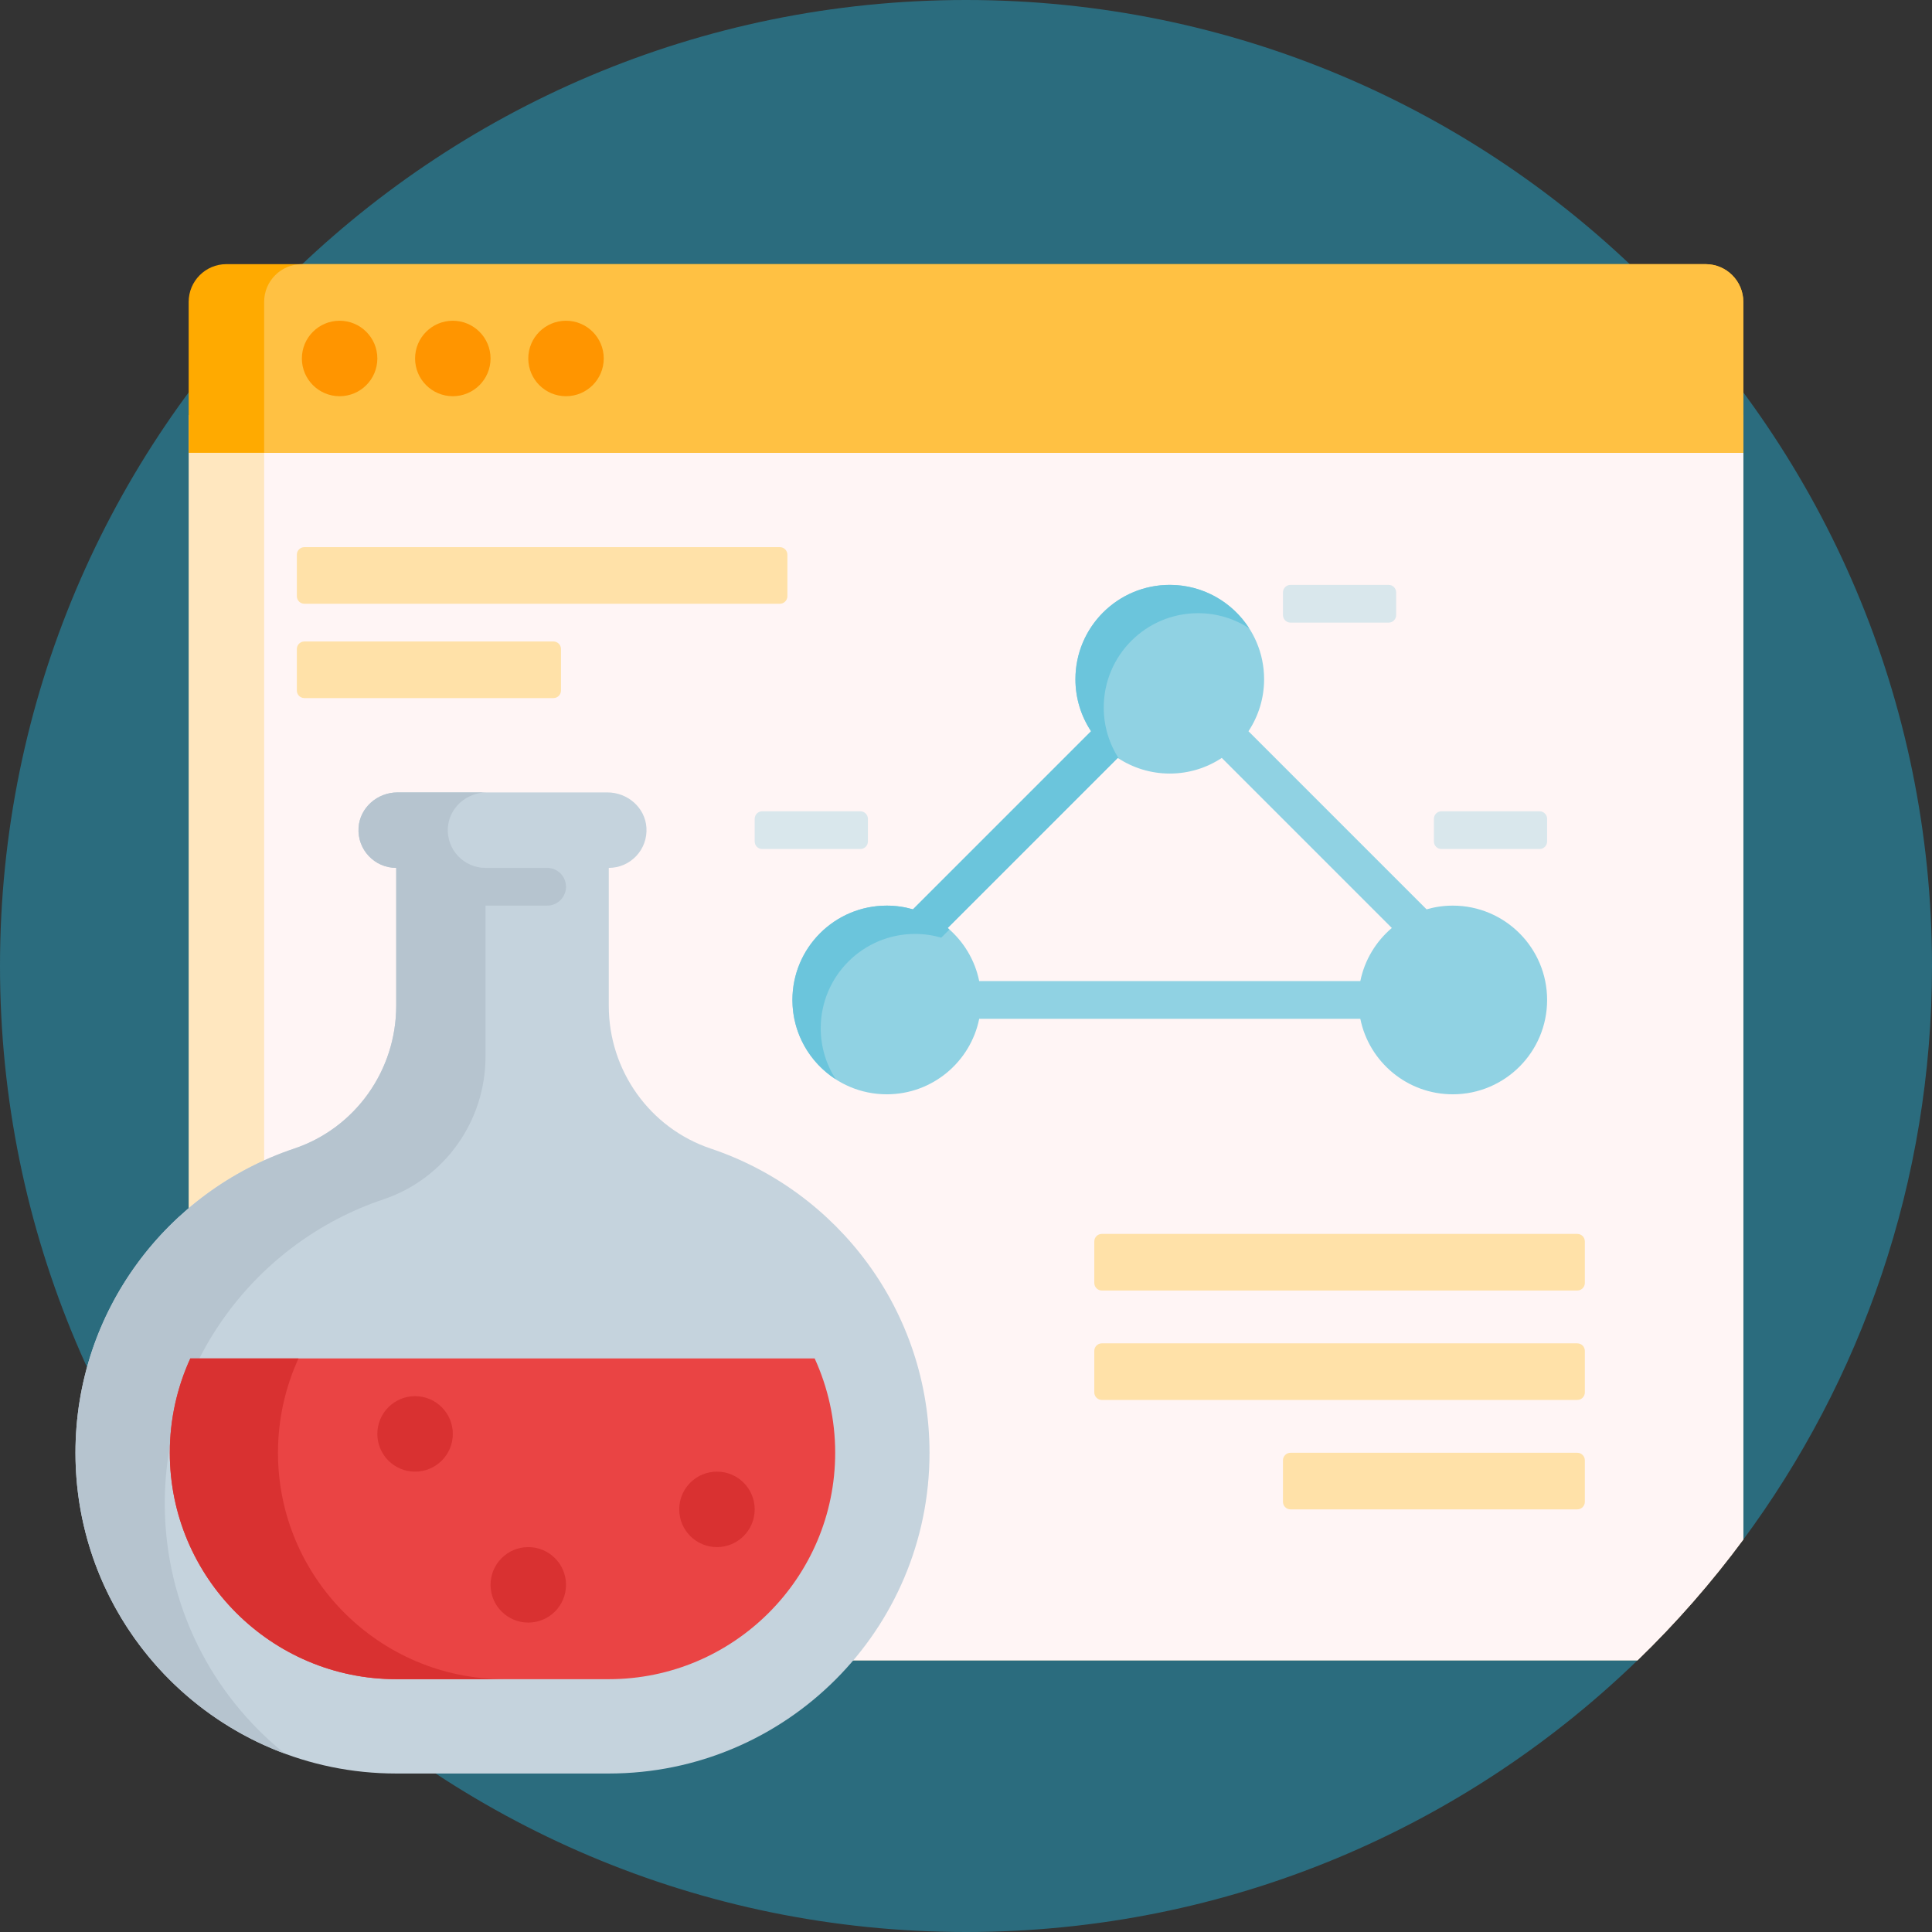 <?xml version="1.0" encoding="iso-8859-1"?>
<!-- Generator: Adobe Illustrator 19.0.0, SVG Export Plug-In . SVG Version: 6.00 Build 0)  -->
<svg version="1.1" id="Capa_1" xmlns="http://www.w3.org/2000/svg" xmlns:xlink="http://www.w3.org/1999/xlink" x="0px" y="0px"
	 viewBox="0 0 512 512" style="enable-background:new 0 0 512 512;" xml:space="preserve">
<rect x="0" y="0" width="512" height="512" fill="#333333" stroke="none"/>
<path style="fill:#2B6C7E;" d="M435,438.991C388.84,484.15,325.677,512,256,512C114.615,512,0,397.385,0,256S114.615,0,256,0
	s256,114.615,256,256c0,57.12-18.715,109.866-50.337,152.455C448.812,414.137,438.938,425.304,435,438.991z"/>
<path style="fill:#FFE7BF;" d="M462,407.992c-8.452,11.436-17.834,22.141-28.033,32.008H78.033
	C67.834,430.133,58.452,419.428,50,407.992V110h412V407.992z"/>
<path style="fill:#FFF5F5;" d="M462,407.992c-8.452,11.436-17.834,22.141-28.033,32.008H78.033c-2.736-2.647-5.417-5.35-8.033-8.116
	V110h392V407.992z"/>
<path style="fill:#FFAA00;" d="M462,120H50V80c0-5.523,4.477-10,10-10h392c5.523,0,10,4.477,10,10V120z"/>
<path style="fill:#FFC143;" d="M462,120H70V80c0-5.523,4.477-10,10-10h372c5.523,0,10,4.477,10,10V120z"/>
<path style="fill:#FF9500;" d="M100,95c0,5.523-4.477,10-10,10s-10-4.477-10-10s4.477-10,10-10S100,89.477,100,95z M120,85
	c-5.523,0-10,4.477-10,10s4.477,10,10,10s10-4.477,10-10S125.523,85,120,85z M150,85c-5.523,0-10,4.477-10,10s4.477,10,10,10
	s10-4.477,10-10S155.523,85,150,85z"/>
<path style="fill:#FFE1A8;" d="M208.667,147v11c0,1.105-0.895,2-2,2h-126c-1.105,0-2-0.895-2-2v-11c0-1.105,0.895-2,2-2h126
	C207.771,145,208.667,145.895,208.667,147z M146.667,170h-66c-1.105,0-2,0.895-2,2v11c0,1.105,0.895,2,2,2h66c1.105,0,2-0.895,2-2
	v-11C148.667,170.895,147.771,170,146.667,170z M418,385h-76c-1.105,0-2,0.895-2,2v11c0,1.105,0.895,2,2,2h76c1.105,0,2-0.895,2-2
	v-11C420,385.895,419.105,385,418,385z M418,356H292c-1.105,0-2,0.895-2,2v11c0,1.105,0.895,2,2,2h126c1.105,0,2-0.895,2-2v-11
	C420,356.895,419.105,356,418,356z M418,327H292c-1.105,0-2,0.895-2,2v11c0,1.105,0.895,2,2,2h126c1.105,0,2-0.895,2-2v-11
	C420,327.895,419.105,327,418,327z"/>
<path style="fill:#90D2E3;" d="M385,240c-2.411,0-4.739,0.348-6.944,0.985l-47.201-47.201C333.472,189.832,335,185.095,335,180
	c0-13.807-11.193-25-25-25s-25,11.193-25,25c0,5.095,1.528,9.832,4.145,13.784l-47.201,47.201C239.739,240.348,237.411,240,235,240
	c-13.807,0-25,11.193-25,25s11.193,25,25,25c12.095,0,22.182-8.589,24.499-20h101.002c2.316,11.411,12.404,20,24.499,20
	c13.807,0,25-11.193,25-25S398.807,240,385,240z M296.216,200.855C300.168,203.472,304.905,205,310,205s9.832-1.528,13.784-4.145
	l45.067,45.067c-4.201,3.559-7.213,8.477-8.35,14.078H259.499c-1.137-5.601-4.15-10.519-8.35-14.078L296.216,200.855z"/>
<path style="fill:#6BC5DC;" d="M331.022,166.478c-3.899-2.513-8.538-3.978-13.522-3.978c-13.807,0-25,11.193-25,25
	c0,4.984,1.469,9.619,3.982,13.518c-0.087-0.056-0.179-0.106-0.266-0.163l-45.067,45.067c0.155,0.131,0.296,0.277,0.447,0.411
	l-2.151,2.151c-2.206-0.637-4.534-0.985-6.944-0.985c-13.807,0-25,11.193-25,25c0,4.984,1.464,9.623,3.978,13.522
	C214.575,281.573,210,273.823,210,265c0-13.807,11.193-25,25-25c2.411,0,4.739,0.348,6.944,0.985l47.201-47.201
	C286.528,189.832,285,185.095,285,180c0-13.807,11.193-25,25-25C318.823,155,326.573,159.575,331.022,166.478z"/>
<path style="fill:#D9E7EC;" d="M410,217v6c0,1.105-0.895,2-2,2h-26c-1.105,0-2-0.895-2-2v-6c0-1.105,0.895-2,2-2h26
	C409.105,215,410,215.895,410,217z M228,215h-26c-1.105,0-2,0.895-2,2v6c0,1.105,0.895,2,2,2h26c1.105,0,2-0.895,2-2v-6
	C230,215.895,229.105,215,228,215z M368,155h-26c-1.105,0-2,0.895-2,2v6c0,1.105,0.895,2,2,2h26c1.105,0,2-0.895,2-2v-6
	C370,155.895,369.105,155,368,155z"/>
<path style="fill:#C5D3DD;" d="M188.381,304.394c33.684,11.298,57.952,43.118,57.952,80.606l0,0c0,46.944-38.056,85-85,85h-25H130
	h-25c-46.944,0-85-38.056-85-85l0,0c0-37.488,24.269-69.308,57.952-80.606C94.163,298.957,105,283.655,105,266.556V230
	c-5.743,0-10.356-4.841-9.978-10.666c0.344-5.315,4.995-9.334,10.321-9.334H130h6.333h24.658c5.326,0,9.977,4.019,10.321,9.334
	c0.377,5.824-4.235,10.666-9.978,10.666v36.556C161.333,283.655,172.17,298.957,188.381,304.394z"/>
<path style="fill:#B6C4CF;" d="M150,235c0,2.761-2.239,5-5,5h-16.333v40c0,17.098-10.837,32.4-27.048,37.838
	c-33.684,11.298-57.952,43.118-57.952,80.606l0,0c0,26.808,12.423,50.703,31.813,66.282C43.089,452.728,20,421.563,20,385l0,0
	c0-37.488,24.269-69.308,57.952-80.606C94.163,298.957,105,283.655,105,266.556V230c-5.743,0-10.355-4.841-9.979-10.666
	c0.344-5.315,4.995-9.334,10.321-9.334h23.667c-5.326,0-9.977,4.019-10.321,9.334c-0.377,5.824,4.235,10.666,9.978,10.666H145
	C147.761,230,150,232.239,150,235z"/>
<path style="fill:#EA4444;" d="M215.896,360c3.511,7.675,5.437,16.164,5.437,25c0,33.084-26.916,60-60,60H105
	c-33.084,0-60-26.916-60-60c0-8.836,1.926-17.325,5.437-25H215.896z"/>
<path style="fill:#D93131;" d="M133.667,445H105c-33.084,0-60-26.916-60-60c0-8.836,1.926-17.325,5.437-25h28.667
	c-3.511,7.675-5.437,16.164-5.437,25C73.667,418.084,100.583,445,133.667,445z M110,390c5.523,0,10-4.477,10-10s-4.477-10-10-10
	s-10,4.477-10,10S104.477,390,110,390z M140,410c-5.523,0-10,4.477-10,10s4.477,10,10,10s10-4.477,10-10S145.523,410,140,410z
	 M190,390c-5.523,0-10,4.477-10,10s4.477,10,10,10s10-4.477,10-10S195.523,390,190,390z"/>
<g>
</g>
<g>
</g>
<g>
</g>
<g>
</g>
<g>
</g>
<g>
</g>
<g>
</g>
<g>
</g>
<g>
</g>
<g>
</g>
<g>
</g>
<g>
</g>
<g>
</g>
<g>
</g>
<g>
</g>
</svg>
